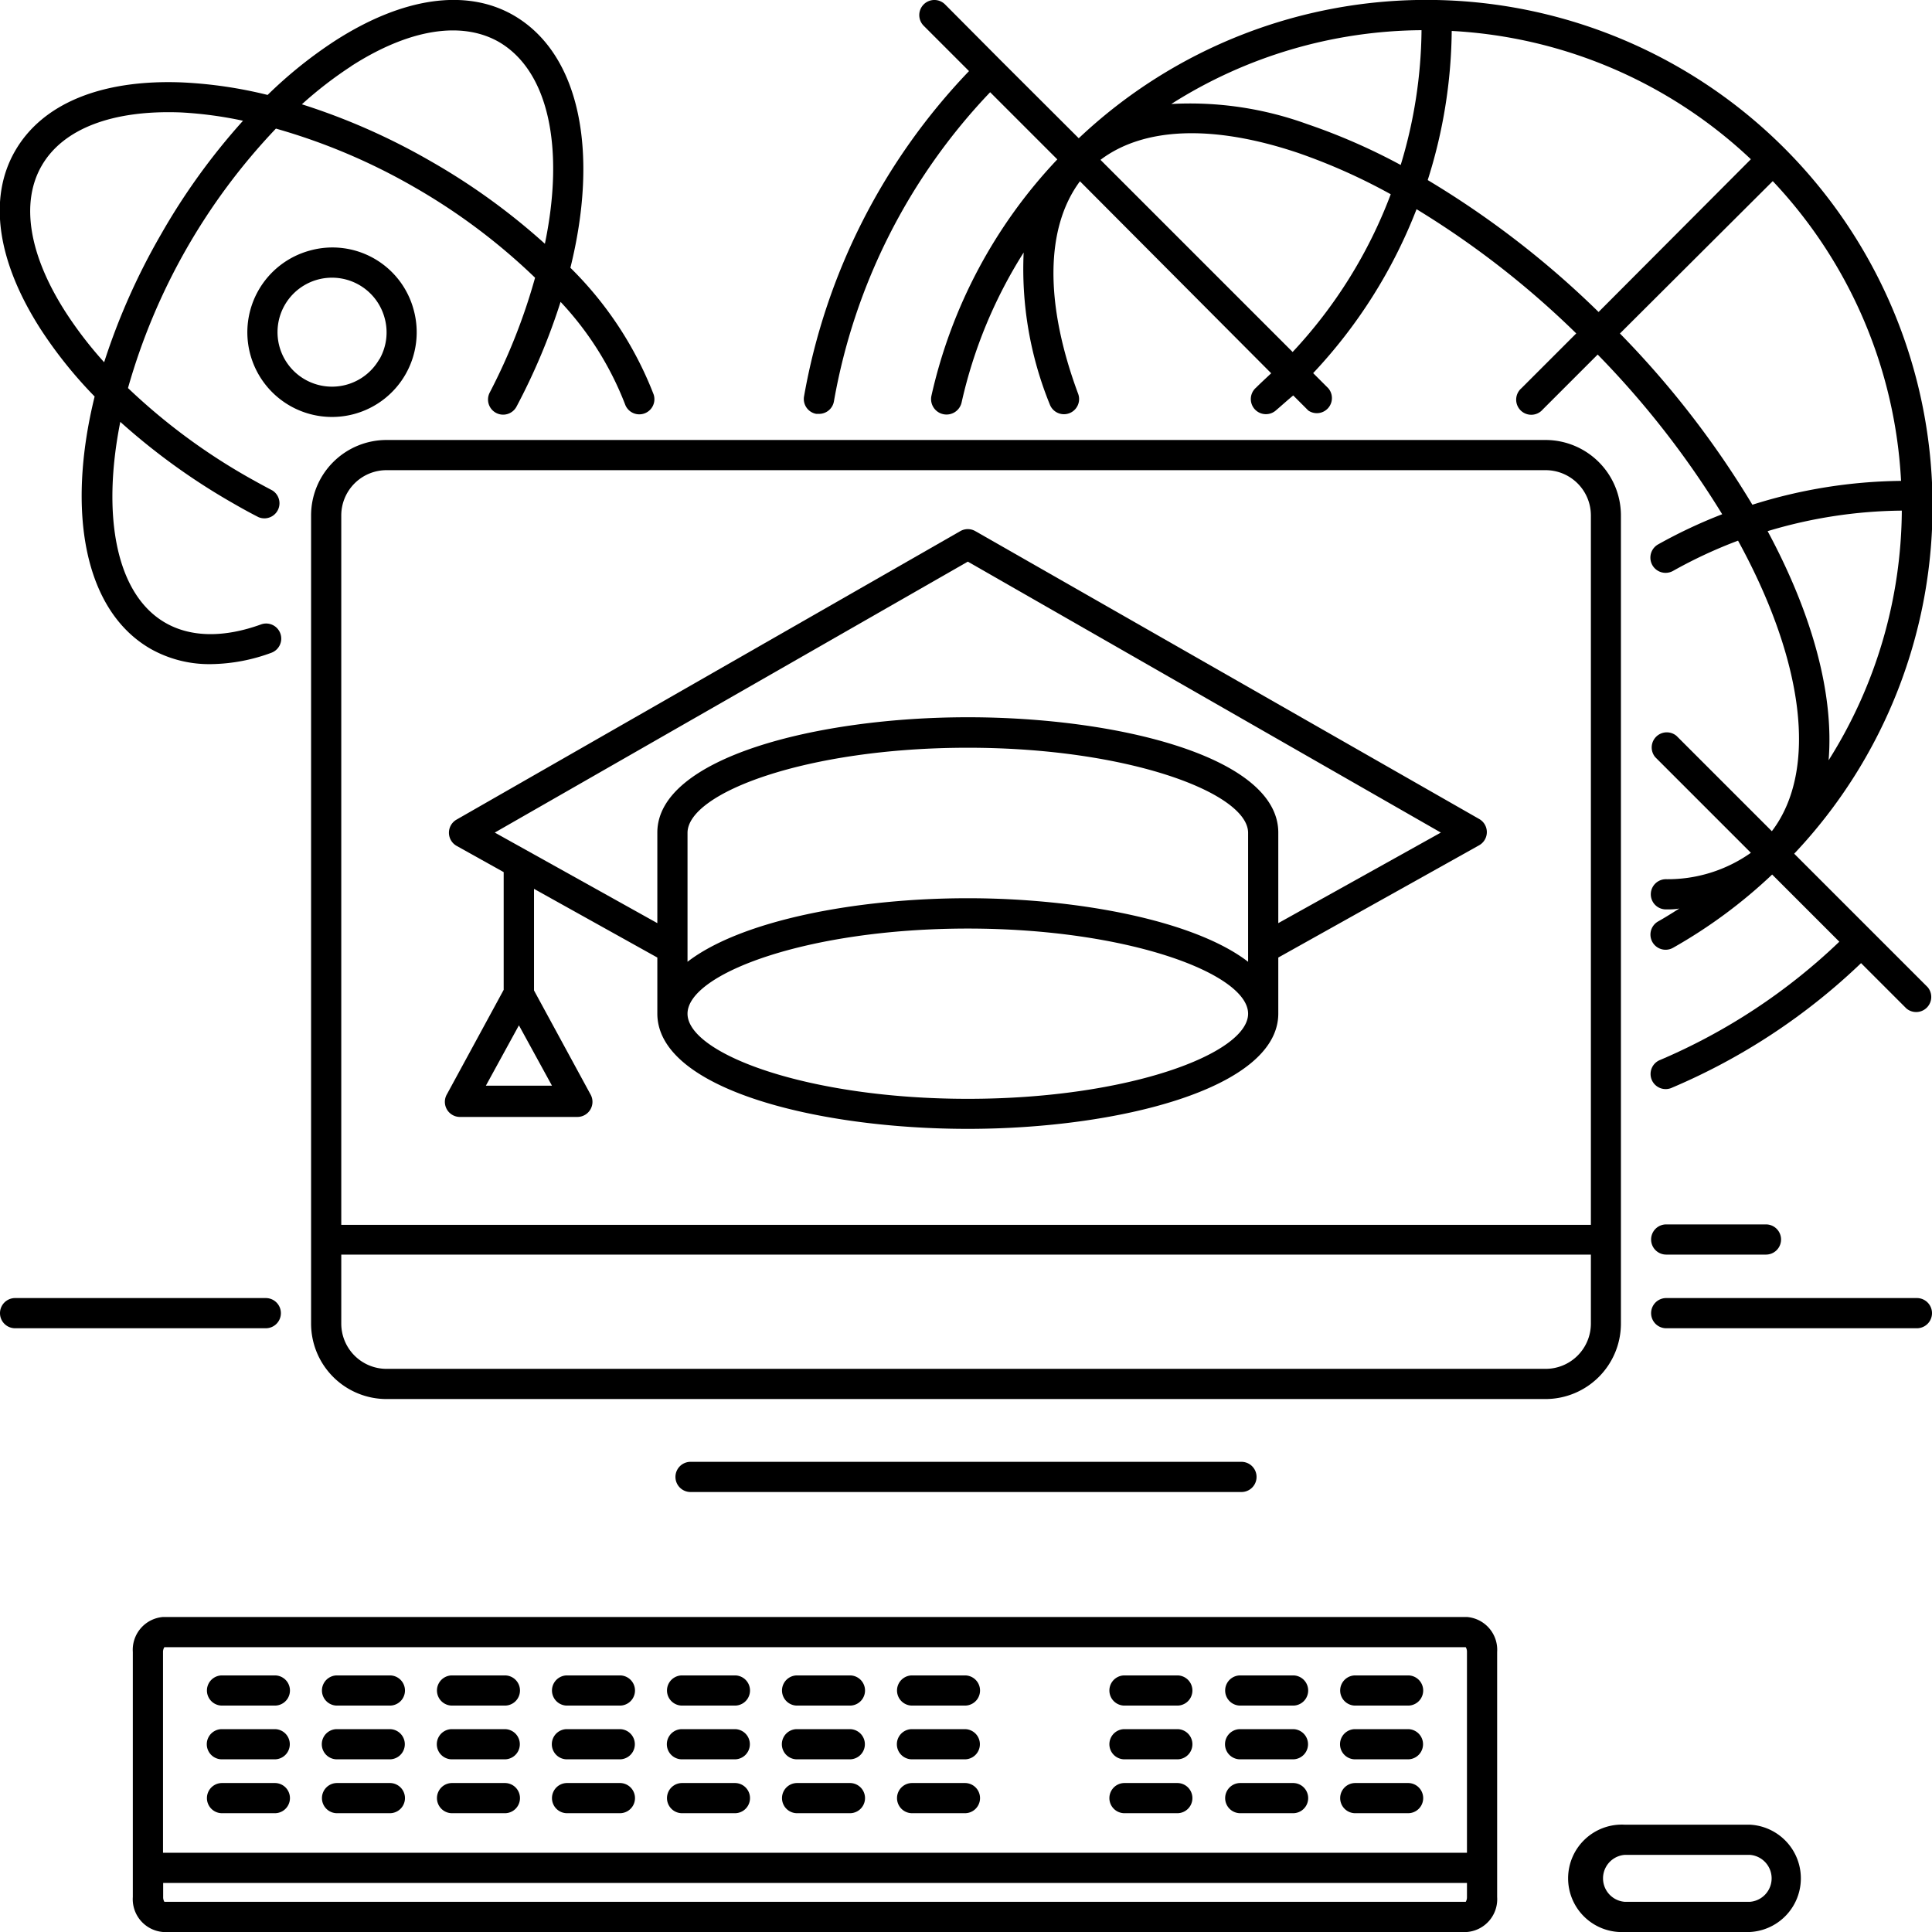 <svg height='100px' width='100px'  fill="#000000" xmlns="http://www.w3.org/2000/svg" data-name="Слой 1" viewBox="0 0 128 128" x="0px" y="0px"><title>distance learning, education, graduation hat,tutorial,   Computer,  monitor</title><path d="M20.53,16.6a5.61,5.61,0,1,0,6.88,3.94A5.57,5.57,0,0,0,20.53,16.6Zm4.6,7.2a3.61,3.61,0,1,1,.35-2.74A3.58,3.58,0,0,1,25.14,23.8Z"></path><path d="M6.27,26.27C4.38,33.95,5.6,40.49,10,43a7.91,7.91,0,0,0,4,1A11.92,11.92,0,0,0,18,43.24a1,1,0,0,0-.68-1.88c-2.47.9-4.67.87-6.35-.09-3.29-1.88-4.24-7.1-3-13.32a43.19,43.19,0,0,0,7.52,5.42q.81.47,1.63.89a1,1,0,0,0,.92-1.77q-.78-.41-1.56-.85a40.43,40.43,0,0,1-8-5.93,41.21,41.21,0,0,1,9.8-17.19,40.4,40.4,0,0,1,9.17,3.88,40.57,40.57,0,0,1,8,6A39.32,39.32,0,0,1,32.45,26a1,1,0,1,0,1.77.94A42,42,0,0,0,37.14,20a20.94,20.94,0,0,1,4.27,6.78,1,1,0,1,0,1.89-.66,23.91,23.91,0,0,0-5.51-8.38C39.69,10.08,38.44,3.55,34,1,30.88-.78,26.68-.18,22.2,2.7a29.13,29.13,0,0,0-4.47,3.59,29.13,29.13,0,0,0-5.67-.83C6.72,5.25,2.81,6.86,1,10S-.18,17.34,2.7,21.82A29.11,29.11,0,0,0,6.27,26.27Zm17-21.89c3.83-2.46,7.29-3,9.75-1.62,3.38,1.94,4.38,7.14,3.08,13.39a43.29,43.29,0,0,0-7.6-5.49A43.18,43.18,0,0,0,20,6.91,26.16,26.16,0,0,1,23.28,4.38ZM2.75,11C4.16,8.53,7.45,7.27,12,7.45A26.15,26.15,0,0,1,16.1,8a43.18,43.18,0,0,0-5.44,7.54A43.57,43.57,0,0,0,6.9,24a26.15,26.15,0,0,1-2.52-3.27C1.92,16.92,1.35,13.45,2.75,11Z"></path><path d="M54.08,27.42l.17,0a1,1,0,0,0,1-.83A39.59,39.59,0,0,1,65.6,6.11l4.45,4.45a33.39,33.39,0,0,0-8.34,15.66,1,1,0,1,0,2,.44,31.35,31.35,0,0,1,4.11-9.93,23.8,23.8,0,0,0,1.73,10.06,1,1,0,0,0,1.88-.7c-2.23-6-2.17-11,.12-14.08L84.22,24.73c-.34.32-.69.64-1,.95a1,1,0,0,0,1.3,1.52c.4-.34.78-.69,1.16-1l1,1A1,1,0,0,0,88,25.72l-1-1a33.53,33.53,0,0,0,6.85-10.86,59,59,0,0,1,10.58,8.23l-3.63,3.63a1,1,0,1,0,1.41,1.41l3.64-3.64a59.73,59.73,0,0,1,8.25,10.58,33.17,33.17,0,0,0-4.25,2,1,1,0,1,0,1,1.75,31.19,31.19,0,0,1,4.3-2c4.3,7.84,5.36,15.15,2.24,19.25l-6.31-6.31a1,1,0,0,0-1.41,1.41L116,56.5a9.55,9.55,0,0,1-5.63,1.75,1,1,0,0,0,0,2h0c.31,0,.6,0,.89-.06-.47.3-.93.59-1.41.86a1,1,0,1,0,1,1.74,33.55,33.55,0,0,0,6.56-4.85l4.45,4.45A39.56,39.56,0,0,1,110,70.22a1,1,0,1,0,.78,1.84,41.56,41.56,0,0,0,12.52-8.25l3,3a1,1,0,0,0,1.41-1.41l-8.84-8.84a33.53,33.53,0,0,0-47.4-47.4L66.3,4h0L62.61.29A1,1,0,0,0,61.2,1.71l3,3A41.57,41.57,0,0,0,53.27,26.26,1,1,0,0,0,54.08,27.42ZM92.8,10.93a40.47,40.47,0,0,0-6.2-2.71,22.73,22.73,0,0,0-9-1.33A31.31,31.31,0,0,1,94.18,2,31.52,31.52,0,0,1,92.8,10.93ZM85.64,23.32,72.91,10.59c2.87-2.17,7.45-2.35,13.06-.47a39,39,0,0,1,6.17,2.75A31.53,31.53,0,0,1,85.64,23.32Zm8.95-11.39a33.52,33.52,0,0,0,1.59-9.88A31.28,31.28,0,0,1,116,10.55L105.91,20.67A60.81,60.81,0,0,0,94.59,11.93Zm12.74,10.16L117.45,12a31.29,31.29,0,0,1,8.5,19.86,33.66,33.66,0,0,0-9.85,1.58A61.34,61.34,0,0,0,107.32,22.09Zm9.78,13.1A31.65,31.65,0,0,1,126,33.83a31.31,31.31,0,0,1-4.85,16.54C121.51,46,120.09,40.73,117.11,35.19Z"></path><path d="M110.39,81.12a1,1,0,0,0,0,2H117a1,1,0,0,0,0-2Z"></path><path d="M127,86H110.39a1,1,0,0,0,0,2H127a1,1,0,0,0,0-2Z"></path><path d="M18.61,87a1,1,0,0,0-1-1H1a1,1,0,0,0,0,2H17.61A1,1,0,0,0,18.61,87Z"></path><path d="M30.51,74h7.74a1,1,0,0,0,.88-1.48l-3.75-6.9V58.89l8.17,4.55v3.71c0,5,10.6,7.64,20.57,7.64s20.57-2.68,20.57-7.64V63.44L98,56a1,1,0,0,0,0-1.74L64.62,35.19a1,1,0,0,0-1,0L30.25,54.3a1,1,0,0,0,0,1.74l3.12,1.74v7.8l-3.75,6.9A1,1,0,0,0,30.51,74ZM82.69,63.72C79.16,61,71.47,59.51,64.12,59.51s-15,1.46-18.57,4.21V55.18c0-2.66,7.94-5.64,18.57-5.64s18.57,3,18.57,5.64ZM64.12,72.8c-10.63,0-18.57-3-18.57-5.64s7.94-5.64,18.57-5.64,18.57,3,18.57,5.64S74.75,72.8,64.12,72.8Zm0-35.59L95.46,55.16l-10.77,6v-6c0-5-10.6-7.64-20.57-7.64s-20.57,2.68-20.57,7.64v6l-10.77-6ZM34.38,67.93l2.19,4H32.19Z"></path><path d="M107.39,87.69V34.15a5,5,0,0,0-5-5H25.61a5,5,0,0,0-5,5V87.69a5,5,0,0,0,5,5h76.79A5,5,0,0,0,107.39,87.69ZM25.61,31.15h76.79a3,3,0,0,1,3,3v47H22.61v-47A3,3,0,0,1,25.61,31.15Zm76.79,59.54H25.61a3,3,0,0,1-3-3V83.12h82.79v4.57A3,3,0,0,1,102.39,90.69Z"></path><path d="M82.25,98.85a1,1,0,0,0,0-2H45.75a1,1,0,1,0,0,2Z"></path><path d="M115.94,120.89h-8.3a3.56,3.56,0,1,0,0,7.11h8.3a3.56,3.56,0,0,0,0-7.11Zm0,5.11h-8.3a1.56,1.56,0,0,1,0-3.11h8.3a1.56,1.56,0,0,1,0,3.11Z"></path><path d="M97.19,107.13H10.8a2.18,2.18,0,0,0-2,2.32v16.23a2.18,2.18,0,0,0,2,2.32H97.19a2.18,2.18,0,0,0,2-2.32V109.45A2.18,2.18,0,0,0,97.19,107.13Zm-86.31,2H97.11a.59.59,0,0,1,.08.32v13.3H10.8v-13.3A.59.59,0,0,1,10.89,109.13ZM97.11,126H10.89a.59.59,0,0,1-.08-.32v-.93H97.19v.93A.59.59,0,0,1,97.11,126Z"></path><path d="M14.7,116.56h3.5a1,1,0,1,0,0-2H14.7a1,1,0,0,0,0,2Z"></path><path d="M22.32,116.56h3.5a1,1,0,0,0,0-2h-3.5a1,1,0,1,0,0,2Z"></path><path d="M29.94,116.56h3.5a1,1,0,0,0,0-2h-3.5a1,1,0,0,0,0,2Z"></path><path d="M37.56,116.56h3.5a1,1,0,0,0,0-2h-3.5a1,1,0,0,0,0,2Z"></path><path d="M45.18,116.56h3.5a1,1,0,0,0,0-2h-3.5a1,1,0,0,0,0,2Z"></path><path d="M52.8,116.56h3.5a1,1,0,1,0,0-2H52.8a1,1,0,0,0,0,2Z"></path><path d="M60.42,116.56h3.5a1,1,0,0,0,0-2h-3.5a1,1,0,0,0,0,2Z"></path><path d="M89.78,116.56h3.5a1,1,0,0,0,0-2h-3.5a1,1,0,0,0,0,2Z"></path><path d="M82.16,116.56h3.5a1,1,0,0,0,0-2h-3.5a1,1,0,0,0,0,2Z"></path><path d="M74.54,116.56H78a1,1,0,0,0,0-2h-3.5a1,1,0,0,0,0,2Z"></path><path d="M18.21,118.13h-3.5a1,1,0,0,0,0,2h3.5a1,1,0,0,0,0-2Z"></path><path d="M25.83,118.13h-3.5a1,1,0,0,0,0,2h3.5a1,1,0,0,0,0-2Z"></path><path d="M33.45,118.13h-3.5a1,1,0,0,0,0,2h3.5a1,1,0,0,0,0-2Z"></path><path d="M41.07,118.13h-3.5a1,1,0,0,0,0,2h3.5a1,1,0,1,0,0-2Z"></path><path d="M48.69,118.13h-3.5a1,1,0,0,0,0,2h3.5a1,1,0,0,0,0-2Z"></path><path d="M56.31,118.13h-3.5a1,1,0,0,0,0,2h3.5a1,1,0,0,0,0-2Z"></path><path d="M63.93,118.13h-3.5a1,1,0,0,0,0,2h3.5a1,1,0,0,0,0-2Z"></path><path d="M93.29,118.13h-3.5a1,1,0,0,0,0,2h3.5a1,1,0,0,0,0-2Z"></path><path d="M85.67,118.13h-3.5a1,1,0,0,0,0,2h3.5a1,1,0,0,0,0-2Z"></path><path d="M78,118.13h-3.5a1,1,0,0,0,0,2H78a1,1,0,0,0,0-2Z"></path><path d="M14.71,113h3.5a1,1,0,0,0,0-2h-3.5a1,1,0,0,0,0,2Z"></path><path d="M22.33,113h3.5a1,1,0,0,0,0-2h-3.5a1,1,0,0,0,0,2Z"></path><path d="M29.95,113h3.5a1,1,0,0,0,0-2h-3.5a1,1,0,0,0,0,2Z"></path><path d="M37.57,113h3.5a1,1,0,1,0,0-2h-3.5a1,1,0,0,0,0,2Z"></path><path d="M45.19,113h3.5a1,1,0,0,0,0-2h-3.5a1,1,0,0,0,0,2Z"></path><path d="M52.81,113h3.5a1,1,0,0,0,0-2h-3.5a1,1,0,0,0,0,2Z"></path><path d="M60.43,113h3.5a1,1,0,0,0,0-2h-3.5a1,1,0,0,0,0,2Z"></path><path d="M89.79,113h3.5a1,1,0,0,0,0-2h-3.5a1,1,0,0,0,0,2Z"></path><path d="M82.17,113h3.5a1,1,0,0,0,0-2h-3.5a1,1,0,0,0,0,2Z"></path><path d="M74.55,113H78a1,1,0,0,0,0-2h-3.5a1,1,0,0,0,0,2Z"></path></svg>
